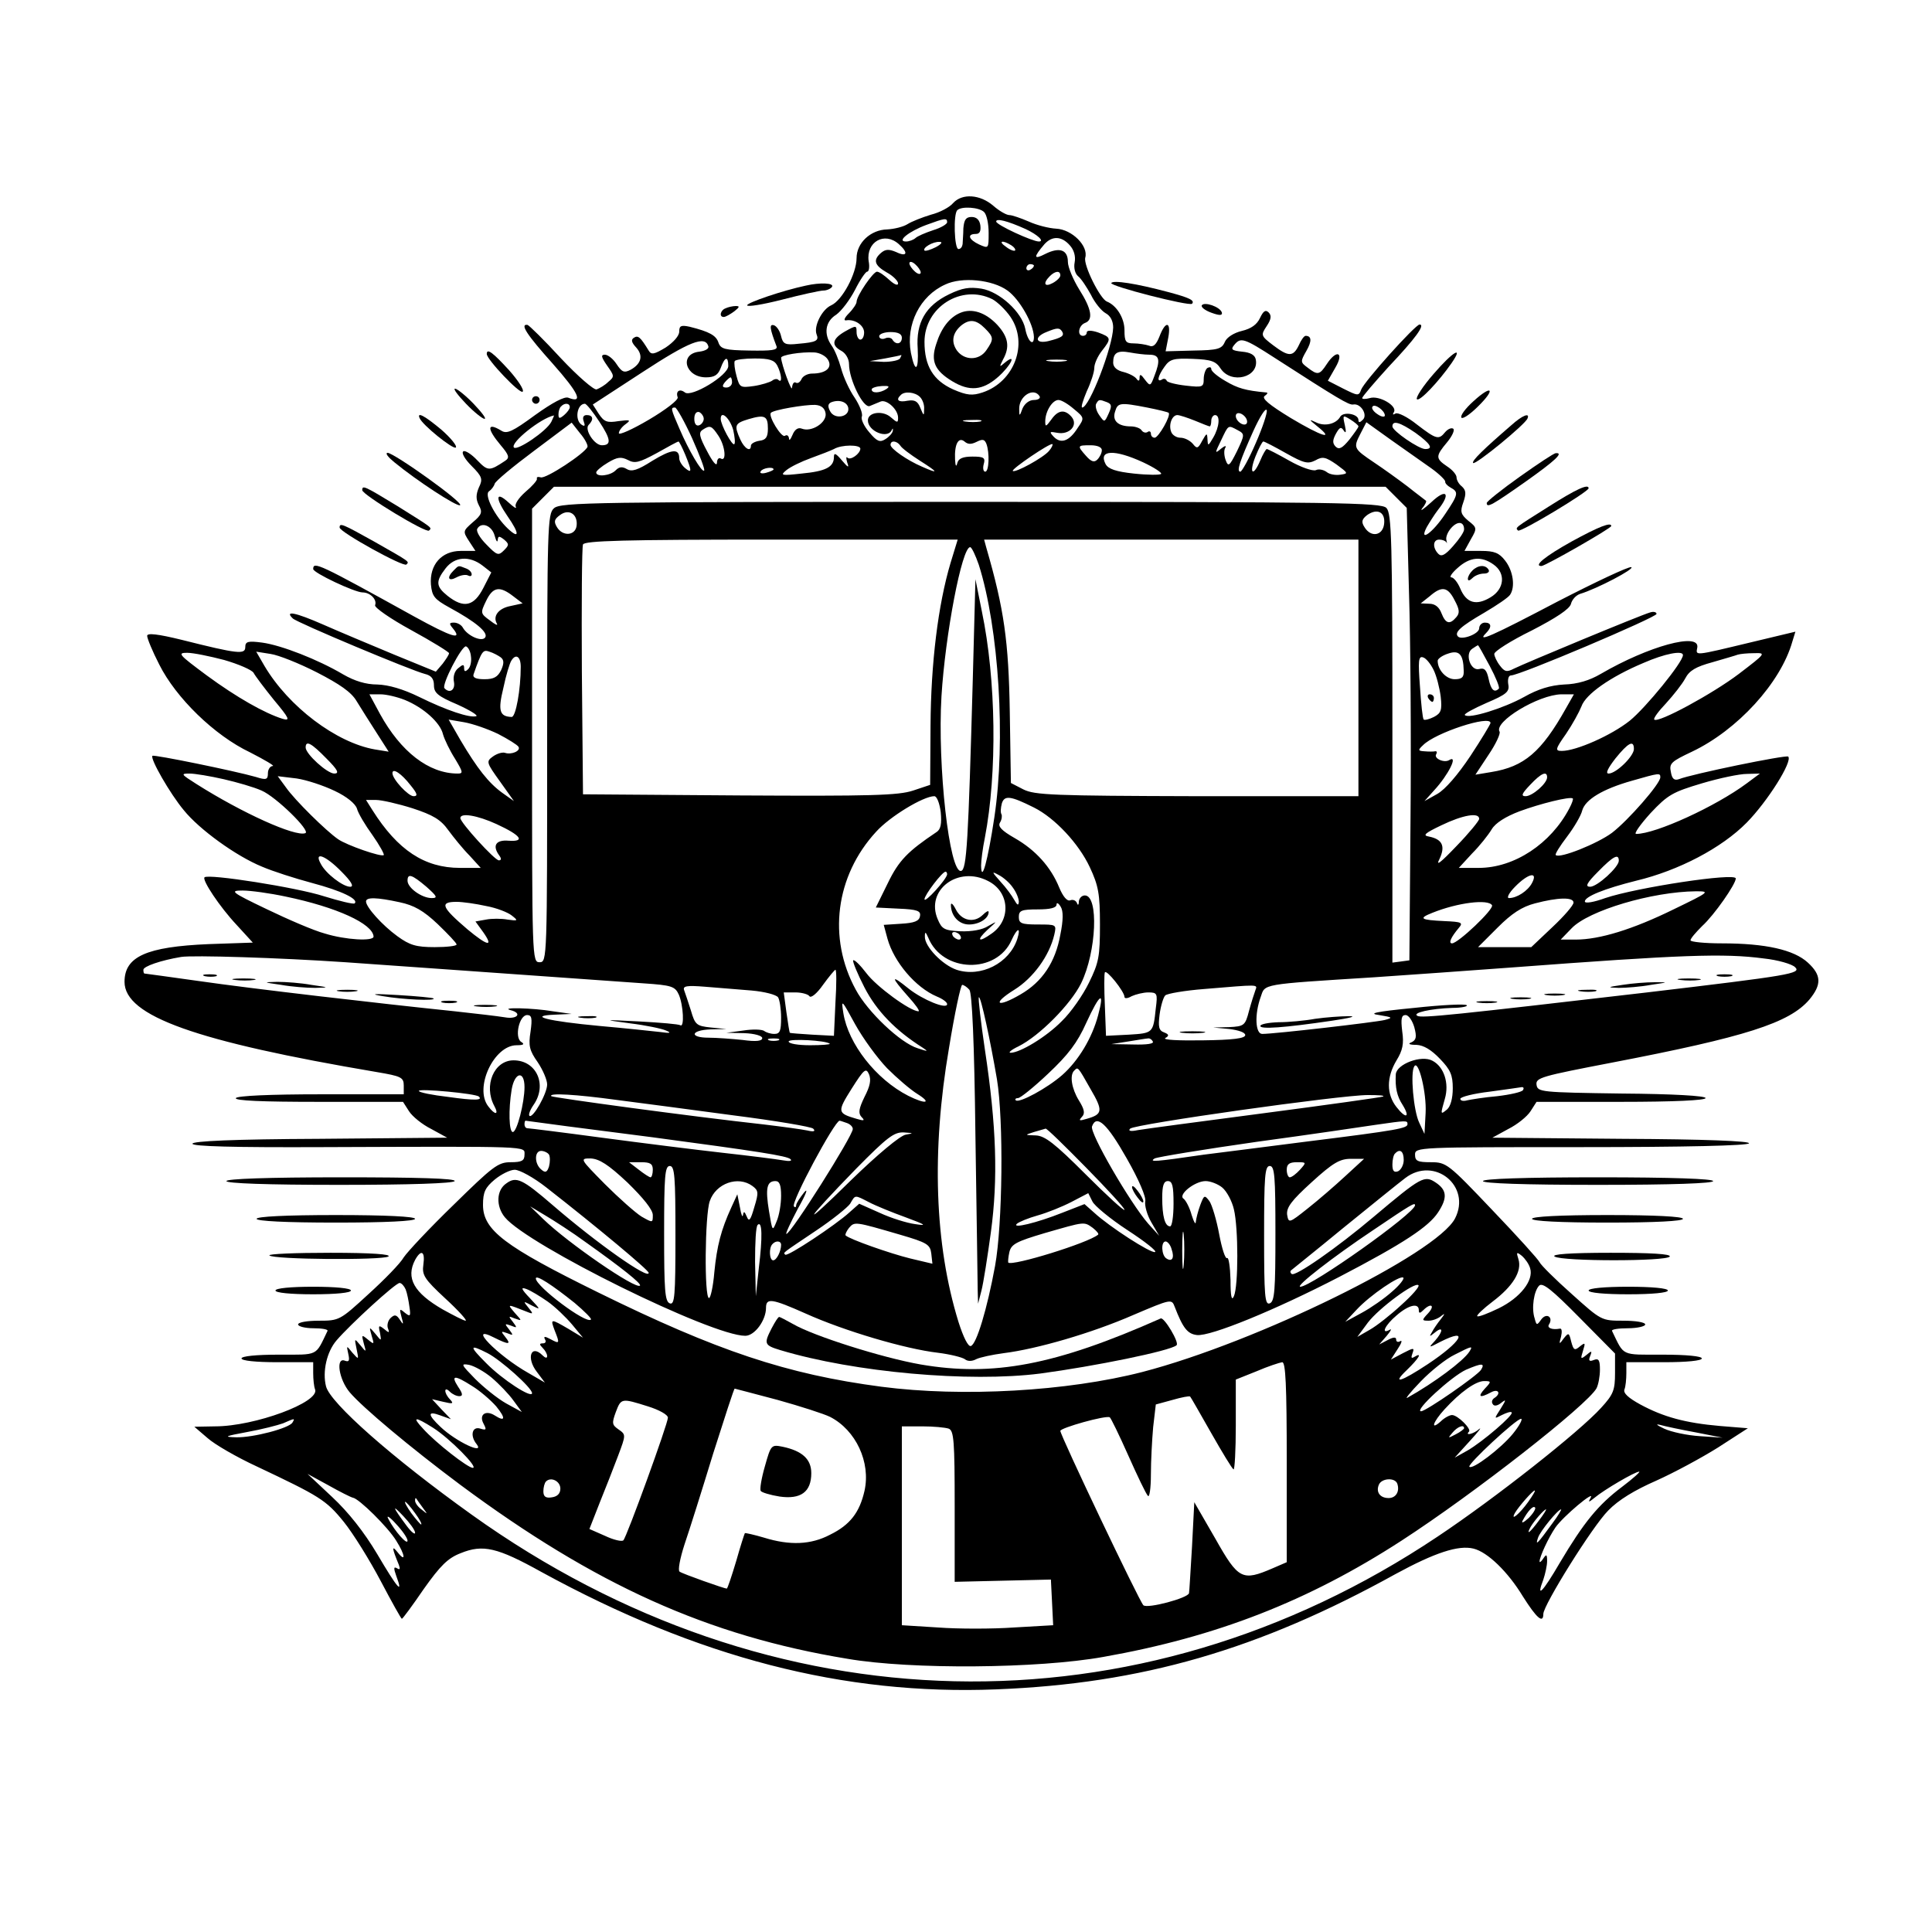 <?xml version="1.0" standalone="no"?>
<!DOCTYPE svg PUBLIC "-//W3C//DTD SVG 20010904//EN"
 "http://www.w3.org/TR/2001/REC-SVG-20010904/DTD/svg10.dtd">
<svg version="1.0" xmlns="http://www.w3.org/2000/svg"
 width="512pt" height="512pt" viewBox="0 0 512 512"
 preserveAspectRatio="xMidYMid meet">

<g transform="translate(0,512) scale(0.1,-0.1)"
fill="#000000" stroke="none">
<path d="M2526 4582 c-9 -11 -35 -25 -59 -31 -23 -7 -51 -18 -62 -25 -11 -7
-35 -13 -54 -14 -44 -1 -81 -36 -81 -76 0 -41 -38 -112 -67 -125 -25 -11 -47
-56 -39 -77 7 -17 -1 -21 -48 -25 -35 -4 -41 -1 -46 20 -3 14 -12 27 -19 29
-13 4 -11 -9 7 -56 3 -10 -13 -12 -72 -11 -65 1 -76 4 -82 21 -6 19 -24 29
-76 42 -23 5 -28 3 -28 -13 0 -11 -15 -28 -36 -42 -30 -18 -38 -20 -45 -8 -22
36 -28 41 -39 34 -8 -5 -7 -12 6 -26 19 -21 14 -43 -15 -59 -17 -9 -23 -6 -37
15 -9 14 -23 25 -31 25 -11 0 -10 -6 6 -29 19 -27 20 -29 3 -43 -9 -9 -23 -17
-31 -20 -7 -2 -49 34 -95 83 -44 48 -84 87 -88 88 -21 3 -2 -26 67 -103 69
-78 82 -106 41 -90 -10 4 -42 -13 -88 -46 -60 -44 -75 -51 -90 -41 -38 23 -38
5 -1 -39 22 -26 24 -33 12 -41 -42 -28 -46 -28 -74 1 -15 16 -32 27 -37 24 -6
-4 4 -21 22 -39 28 -28 30 -35 19 -57 -8 -19 -8 -31 0 -47 10 -18 8 -25 -16
-45 -26 -23 -27 -24 -10 -50 l17 -26 -39 0 c-51 0 -83 -37 -79 -89 3 -31 9
-39 49 -61 70 -38 103 -66 95 -79 -8 -13 -46 3 -59 25 -4 8 -15 14 -24 14 -13
0 -13 -3 -3 -15 27 -33 -2 -24 -102 31 -253 140 -268 147 -268 126 0 -10 110
-62 131 -62 20 0 39 -19 33 -34 -2 -6 41 -36 96 -66 55 -30 100 -58 100 -61 0
-4 -8 -16 -17 -28 l-18 -21 -110 45 c-60 25 -146 61 -189 80 -73 32 -103 38
-80 16 11 -11 314 -138 350 -147 17 -4 24 -13 24 -30 0 -20 10 -29 62 -51 33
-15 56 -29 50 -31 -17 -5 -78 15 -151 51 -43 21 -81 32 -111 33 -30 0 -60 9
-91 27 -66 39 -163 77 -214 84 -38 5 -45 3 -45 -12 0 -20 -20 -18 -167 19 -65
16 -93 19 -93 11 0 -7 14 -41 32 -76 44 -88 146 -188 241 -233 39 -20 66 -36
60 -36 -7 0 -13 -9 -13 -19 0 -17 -4 -19 -32 -10 -56 16 -271 60 -274 56 -7
-7 47 -101 83 -144 41 -51 139 -122 208 -150 28 -12 87 -31 132 -43 79 -21
124 -43 113 -54 -3 -3 -40 6 -82 19 -71 23 -306 60 -316 50 -7 -7 40 -78 85
-126 l43 -47 -117 -4 c-165 -7 -223 -33 -223 -100 0 -91 190 -158 668 -239 65
-11 72 -14 72 -36 l0 -23 -219 0 c-136 0 -222 -4 -226 -10 -4 -7 71 -10 218
-10 l225 0 16 -25 c9 -14 35 -35 59 -47 l42 -23 -338 -3 c-228 -1 -337 -6
-337 -13 0 -7 108 -10 343 -9 561 2 537 3 537 -20 0 -16 -7 -20 -37 -20 -33 0
-47 -11 -151 -113 -63 -61 -122 -124 -132 -139 -9 -16 -51 -59 -94 -98 -75
-69 -77 -70 -131 -70 -30 0 -55 -4 -55 -10 0 -5 18 -10 41 -10 22 0 39 -3 37
-7 -33 -68 -22 -63 -130 -63 -59 0 -98 -4 -98 -10 0 -6 38 -10 95 -10 l95 0 0
-29 c0 -16 2 -36 5 -43 13 -34 -160 -98 -265 -98 l-55 -1 35 -30 c19 -17 78
-51 130 -75 167 -79 184 -89 231 -147 25 -31 69 -102 98 -157 29 -55 54 -100
56 -100 2 0 28 35 58 79 44 62 64 82 98 95 59 24 97 15 214 -50 415 -227 800
-327 1205 -311 385 15 696 105 1059 306 103 56 166 77 206 67 37 -9 91 -61
131 -127 36 -57 54 -73 54 -46 0 23 130 232 172 274 27 28 70 54 127 79 47 21
121 61 164 88 l79 51 -74 6 c-92 8 -150 24 -211 57 -31 17 -46 30 -42 40 3 7
5 27 5 43 l0 29 100 0 c60 0 100 4 100 10 0 6 -41 10 -103 10 -113 0 -102 -5
-135 63 -2 4 17 7 42 7 25 0 46 5 46 10 0 6 -26 10 -58 10 -58 0 -58 0 -137
71 -44 39 -82 77 -85 84 -3 7 -59 69 -126 139 -116 122 -121 126 -162 126 -35
0 -42 3 -42 20 0 20 7 20 439 20 279 0 442 4 446 10 4 6 -115 11 -337 12
l-343 3 42 23 c24 12 50 33 59 47 l16 25 224 0 c140 0 224 4 224 10 0 6 -86
11 -222 12 -215 3 -223 4 -226 23 -3 19 13 23 200 59 354 68 470 105 523 167
33 40 32 65 -4 98 -37 34 -112 51 -228 51 -46 0 -83 4 -83 8 0 5 14 21 31 38
32 29 89 111 89 126 0 16 -263 -24 -346 -52 -30 -11 -54 -15 -54 -9 0 13 52
34 136 55 113 27 227 87 293 154 55 56 122 162 110 175 -6 5 -255 -46 -290
-60 -12 -4 -18 1 -21 19 -5 23 1 28 56 54 120 57 235 182 266 292 l8 26 -117
-28 c-154 -37 -147 -36 -143 -14 7 41 -129 4 -256 -70 -29 -17 -61 -27 -97
-28 -36 -2 -69 -12 -106 -33 -54 -30 -147 -59 -157 -48 -3 3 23 17 57 32 54
23 62 30 58 50 -2 13 1 23 7 23 21 -1 386 154 386 163 0 5 -8 7 -17 4 -25 -7
-333 -135 -361 -149 -19 -10 -25 -8 -37 8 -8 10 -15 25 -15 31 0 7 44 35 99
62 66 34 100 57 104 70 3 12 13 23 24 27 44 13 147 67 136 71 -7 2 -94 -39
-195 -91 -175 -92 -216 -110 -190 -84 16 16 15 28 -3 28 -8 0 -15 -7 -15 -15
0 -15 -46 -32 -56 -22 -11 11 7 27 69 63 34 20 65 41 69 48 14 21 8 63 -13 90
-16 21 -29 26 -64 26 l-44 0 17 31 c17 29 16 31 -7 49 -20 17 -22 24 -13 49 8
23 7 32 -4 42 -8 6 -14 17 -14 24 0 7 -11 20 -25 29 -31 21 -31 27 0 64 14 17
21 33 16 36 -5 3 -14 -1 -21 -9 -17 -21 -23 -20 -75 20 -25 20 -51 33 -57 29
-7 -4 -8 -3 -4 4 10 16 -39 45 -64 37 -11 -3 -20 -3 -20 0 0 4 32 41 70 83 71
75 98 112 82 112 -11 0 -147 -151 -155 -173 -6 -17 -9 -16 -47 3 l-41 21 20
35 c24 41 3 49 -23 9 -19 -29 -24 -30 -51 -9 -19 14 -19 16 -3 44 15 26 14 40
-2 40 -4 0 -12 -11 -18 -25 -15 -31 -27 -31 -68 0 -33 25 -33 27 -17 51 12 18
13 28 5 36 -8 8 -14 4 -23 -15 -8 -17 -23 -28 -48 -34 -21 -5 -40 -17 -45 -29
-8 -19 -19 -22 -83 -23 l-74 -2 7 36 c8 43 -7 46 -23 4 -9 -23 -17 -30 -28
-25 -9 3 -28 6 -41 6 -21 0 -24 5 -24 35 0 32 -21 66 -47 76 -18 8 -62 96 -57
116 9 31 -35 75 -77 77 -19 1 -51 9 -73 19 -21 9 -44 17 -51 17 -8 0 -27 11
-43 25 -35 30 -82 33 -106 7z m82 -24 c7 -7 12 -31 12 -55 0 -42 0 -42 -25
-31 -28 13 -33 28 -9 28 10 0 14 7 12 23 -2 14 -10 22 -23 22 -15 0 -20 -7
-22 -30 0 -16 -2 -36 -2 -42 -1 -7 -5 -13 -11 -13 -11 0 -14 93 -3 103 11 11
58 8 71 -5z m-98 -27 c0 -5 -17 -15 -37 -21 -21 -7 -42 -16 -47 -21 -6 -5 -17
-9 -25 -9 -26 0 8 27 54 44 49 18 55 19 55 7z m208 -18 c32 -15 51 -33 35 -33
-17 0 -113 44 -113 53 0 9 29 2 78 -20z m-336 -40 c26 -23 22 -35 -7 -21 -19
8 -28 8 -40 -2 -22 -19 -18 -33 15 -52 17 -9 30 -23 30 -29 0 -7 -10 -3 -23 9
-13 12 -27 22 -33 22 -10 0 -54 -64 -54 -80 0 -5 -9 -19 -21 -31 -11 -11 -14
-19 -7 -18 23 4 48 -13 48 -32 0 -10 -4 -19 -10 -19 -5 0 -10 9 -10 20 0 18
-1 18 -30 2 -35 -20 -38 -37 -10 -52 11 -6 20 -21 20 -35 0 -41 38 -118 55
-111 8 3 21 9 29 12 16 6 46 -21 46 -43 0 -14 -2 -14 -19 1 -21 19 -61 14 -61
-8 0 -29 52 -50 63 -26 3 6 4 5 3 -2 -1 -6 -10 -16 -20 -22 -14 -9 -22 -6 -42
18 -14 16 -23 35 -20 42 3 8 -6 30 -19 50 -14 20 -30 55 -36 78 -6 22 -17 49
-25 60 -22 31 -17 64 12 82 14 10 36 39 50 66 13 26 28 48 32 48 5 0 7 13 4
28 -7 51 42 79 80 45z m453 -3 c11 -12 16 -29 13 -45 -3 -15 1 -30 9 -37 8 -6
23 -29 34 -49 10 -21 28 -43 39 -49 13 -7 20 -21 20 -38 -1 -51 -63 -212 -82
-212 -4 0 2 19 12 43 11 23 20 51 20 62 0 11 9 31 20 45 26 33 25 36 -10 49
-18 6 -30 6 -30 0 0 -5 -4 -9 -10 -9 -16 0 -12 27 5 34 23 8 18 37 -15 89 -16
26 -30 59 -30 73 0 32 -22 40 -60 21 -31 -16 -32 -9 -2 26 20 22 45 22 67 -3z
m-355 -5 c-14 -7 -27 -11 -30 -9 -6 7 22 24 40 23 9 0 5 -6 -10 -14z m200 5
c8 -5 12 -11 10 -14 -3 -2 -14 2 -24 10 -22 15 -10 19 14 4z m-240 -72 c0 -6
-7 -5 -15 2 -8 7 -15 17 -15 22 0 6 7 5 15 -2 8 -7 15 -17 15 -22z m300 18 c0
-3 -4 -8 -10 -11 -5 -3 -10 -1 -10 4 0 6 5 11 10 11 6 0 10 -2 10 -4z m70 -26
c0 -5 -9 -14 -20 -20 -22 -12 -27 -1 -8 18 14 14 28 16 28 2z m-140 -40 c32
-23 69 -88 70 -123 0 -27 -17 -11 -23 22 -9 44 -68 98 -116 106 -32 5 -51 2
-86 -15 -62 -30 -88 -75 -83 -144 3 -59 -7 -66 -18 -11 -14 75 24 151 91 181
44 21 125 13 165 -16z m-40 -23 c13 -7 35 -28 48 -47 48 -71 10 -172 -74 -200
-27 -9 -41 -8 -78 8 -53 24 -76 62 -76 126 0 92 98 154 180 113z m185 -86 c6
-11 -1 -16 -37 -25 -34 -8 -38 11 -5 24 29 12 35 12 42 1z m-425 -16 c0 -17
-16 -20 -25 -5 -3 5 -12 7 -20 3 -8 -3 -15 0 -15 6 0 6 14 11 30 11 20 0 30
-5 30 -15z m-513 -22 c3 -7 -8 -13 -24 -15 -54 -6 -37 -68 18 -68 22 0 32 6
39 25 11 30 20 32 20 5 0 -25 -98 -84 -115 -70 -14 11 -25 3 -19 -13 2 -7 -32
-33 -76 -59 -44 -26 -80 -42 -80 -36 0 6 8 17 18 24 15 11 12 12 -19 8 -30 -5
-38 -2 -52 19 l-16 25 132 86 c124 81 165 97 174 69z m1502 -32 c166 -107 196
-125 207 -123 20 4 39 -27 26 -40 -8 -8 -12 -9 -12 -1 0 16 -39 23 -48 9 -11
-20 -42 -27 -65 -15 -19 9 -18 7 3 -10 49 -39 13 -28 -69 21 -59 36 -79 53
-69 59 7 5 9 9 3 9 -54 5 -75 11 -107 30 -21 12 -38 26 -38 32 0 5 -4 6 -10 3
-5 -3 -10 -17 -10 -29 0 -22 -3 -23 -47 -18 -27 3 -50 9 -51 13 -2 5 -8 7 -13
3 -14 -8 -11 9 7 34 14 20 23 23 75 21 49 -2 61 -6 74 -26 28 -42 102 -23 93
24 -2 12 -14 19 -36 21 -28 3 -31 6 -21 18 17 21 26 18 108 -35z m-1185 -4
c13 -21 -5 -37 -42 -37 -12 0 -25 -7 -28 -15 -4 -8 -10 -12 -15 -9 -5 3 -9 -3
-10 -13 0 -16 -28 61 -29 79 0 7 52 16 89 14 13 -1 29 -9 35 -19z m852 13 c27
0 30 -14 13 -57 -10 -27 -11 -27 -25 -9 -10 14 -14 16 -14 5 0 -9 -3 -10 -8
-3 -4 6 -19 14 -34 18 -18 4 -28 13 -28 25 0 26 11 33 44 27 16 -3 39 -6 52
-6z m-661 -10 c-3 -5 -23 -9 -43 -9 l-37 2 40 7 c22 4 41 8 43 9 2 0 0 -3 -3
-9z m-325 -19 c11 -22 14 -48 3 -38 -3 4 -11 3 -17 -2 -6 -4 -28 -11 -48 -14
-36 -5 -38 -4 -46 26 -5 18 -7 35 -5 40 2 4 26 7 53 7 39 0 52 -4 60 -19z
m763 12 c-13 -2 -33 -2 -45 0 -13 2 -3 4 22 4 25 0 35 -2 23 -4z m-883 -56 c0
-8 -7 -14 -15 -14 -11 0 -12 4 -4 14 6 7 13 13 15 13 2 0 4 -6 4 -13z m409
-18 c-17 -11 -39 -12 -39 -1 0 4 12 8 27 9 19 1 22 -1 12 -8z m89 -21 c7 -7
12 -21 11 -32 0 -19 -1 -19 -10 3 -7 18 -15 22 -34 19 -24 -5 -32 2 -18 15 10
11 38 8 51 -5z m317 2 c3 -5 -3 -10 -15 -10 -12 0 -24 -9 -30 -22 -8 -22 -9
-22 -9 -2 -1 34 38 59 54 34z m-507 -31 c4 -24 -36 -32 -48 -9 -7 13 -6 20 3
24 21 8 42 1 45 -15z m598 -3 c28 -23 28 -24 10 -50 -22 -35 -44 -43 -63 -24
-13 14 -12 15 9 11 32 -6 56 20 38 42 -18 21 -36 19 -54 -7 -14 -19 -16 -20
-16 -5 0 27 19 57 35 57 8 0 26 -11 41 -24z m88 18 c12 -5 13 -10 4 -30 -11
-24 -11 -24 -25 -4 -8 11 -11 25 -8 30 7 12 8 12 29 4z m-1424 -13 c0 -5 -7
-14 -15 -21 -12 -10 -15 -10 -15 2 0 8 3 18 7 21 9 10 23 9 23 -2z m78 -38
c31 -47 33 -63 7 -63 -20 0 -47 42 -35 54 14 14 12 26 -5 26 -9 0 -12 -6 -8
-17 4 -11 3 -14 -5 -9 -20 12 -13 56 8 56 4 0 21 -21 38 -47z m600 21 c3 -24
-37 -50 -63 -40 -10 4 -19 -2 -25 -17 -5 -12 -9 -16 -9 -9 -1 7 -5 11 -11 7
-9 -6 -45 53 -37 61 7 8 91 22 117 21 17 -1 26 -9 28 -23z m852 16 c30 -6 55
-12 57 -14 7 -7 -27 -66 -37 -66 -6 0 -10 5 -10 11 0 5 -4 8 -9 4 -5 -3 -12
-1 -16 5 -3 5 -16 10 -28 10 -34 0 -50 15 -42 39 7 24 13 25 85 11z m630 -21
c0 -5 -9 -4 -19 3 -11 7 -17 16 -14 20 5 10 33 -10 33 -23z m-1836 -60 c20
-45 35 -84 32 -86 -6 -6 -41 54 -65 110 -24 55 -24 57 -12 57 4 0 25 -37 45
-81z m1494 -13 c-18 -42 -37 -76 -41 -76 -11 0 -1 29 35 109 17 37 32 61 35
54 2 -7 -11 -46 -29 -87z m-1463 64 c0 -7 -6 -15 -12 -17 -8 -3 -13 4 -13 17
0 13 5 20 13 18 6 -3 12 -11 12 -18z m1439 -12 c-3 -5 -12 -4 -20 3 -7 6 -11
15 -8 21 3 5 12 4 20 -3 7 -6 11 -15 8 -21z m-1843 4 c-13 -25 -90 -77 -99
-68 -11 12 71 78 106 85 1 1 -2 -7 -7 -17z m482 -21 c4 -18 6 -35 3 -38 -5 -6
-36 51 -36 67 0 24 24 2 33 -29z m92 3 c0 -22 -5 -30 -22 -32 -13 -2 -23 -8
-23 -13 0 -18 -17 -8 -28 16 -17 38 -15 43 21 54 44 13 52 9 52 -25z m1132 21
c19 -8 37 -15 39 -15 2 0 4 7 4 15 0 8 5 15 10 15 14 0 12 -31 -5 -60 -13 -22
-14 -23 -15 -5 -1 19 -2 18 -14 -3 -11 -21 -14 -22 -25 -8 -8 9 -22 16 -33 16
-10 0 -21 7 -24 15 -8 19 2 45 16 45 6 0 27 -7 47 -15z m433 -15 c0 -3 -11
-18 -24 -35 -19 -23 -27 -27 -36 -19 -9 9 -9 17 0 34 10 18 14 20 21 9 6 -9 7
-4 3 14 -6 27 -6 28 15 15 11 -7 21 -15 21 -18z m-1002 13 c-10 -2 -28 -2 -40
0 -13 2 -5 4 17 4 22 1 32 -1 23 -4z m-1041 -67 c-6 -17 -111 -86 -124 -81 -7
2 -12 1 -10 -4 1 -4 -13 -20 -31 -35 -18 -16 -29 -33 -25 -39 3 -7 -6 -1 -20
12 -34 31 -35 11 -2 -37 32 -46 32 -62 1 -33 -34 32 -64 90 -50 99 6 4 13 13
15 20 2 7 49 46 104 87 l100 75 22 -28 c13 -15 21 -31 20 -36z m2236 -57 c21
-15 37 -31 37 -35 -1 -4 5 -11 14 -16 22 -12 21 -18 -14 -70 -33 -50 -71 -77
-49 -35 7 12 20 33 30 46 35 44 22 58 -18 20 -20 -18 -31 -26 -24 -16 8 9 12
19 10 20 -2 2 -24 18 -49 38 -25 19 -64 47 -88 63 -55 37 -56 39 -37 76 l16
31 67 -48 c37 -26 84 -59 105 -74z m-42 94 c40 -29 49 -43 26 -43 -17 0 -87
48 -87 60 0 17 20 11 61 -17z m-1847 -8 c18 -27 22 -70 6 -60 -5 3 -10 -2 -10
-12 -1 -10 -12 4 -26 31 -21 39 -23 50 -12 57 20 13 24 11 42 -16z m1376 15
c19 -10 19 -12 -2 -56 -20 -40 -23 -42 -30 -23 -4 11 -5 26 -1 32 4 7 -1 6
-11 -2 -17 -14 -17 -13 0 22 20 42 18 41 44 27z m-692 -31 c16 8 21 7 26 -5 9
-24 7 -74 -3 -74 -5 0 -7 9 -4 20 5 17 0 20 -30 20 -25 0 -37 -5 -40 -17 -3
-12 -5 -8 -6 9 -2 41 9 61 25 48 9 -8 18 -8 32 -1z m-772 -34 c18 -44 18 -51
-1 -35 -8 7 -15 18 -15 26 0 26 -20 24 -71 -7 -39 -25 -55 -30 -68 -22 -12 7
-20 6 -29 -3 -14 -15 -52 -19 -52 -6 0 4 14 16 31 26 25 15 35 16 53 7 18 -10
30 -7 76 18 30 17 56 31 58 31 2 0 10 -16 18 -35z m570 24 c3 -6 27 -24 52
-40 49 -31 51 -36 6 -16 -40 17 -84 48 -84 58 0 13 17 11 26 -2z m394 -14
c-15 -18 -90 -59 -96 -53 -4 5 99 75 105 71 2 -1 -2 -10 -9 -18z m628 -6 c48
-27 58 -29 78 -19 19 11 27 9 56 -11 31 -23 32 -24 10 -27 -13 -2 -29 1 -36 7
-8 6 -21 9 -29 5 -9 -3 -40 8 -70 25 -30 17 -57 31 -60 31 -2 0 -10 -13 -17
-30 -19 -45 -31 -36 -13 10 9 22 18 40 21 40 3 0 30 -14 60 -31z m-1128 12 c0
-13 -26 -32 -34 -24 -4 4 -4 -1 -1 -12 6 -16 3 -15 -14 5 -16 19 -21 21 -21 9
0 -27 -22 -38 -86 -44 -54 -6 -57 -5 -40 9 11 9 40 23 65 32 25 9 53 20 61 24
20 12 70 12 70 1z m640 -4 c0 -7 -5 -18 -12 -25 -8 -8 -16 -6 -30 10 -24 27
-23 28 12 28 18 0 30 -5 30 -13z m109 -32 c30 -14 51 -28 48 -31 -3 -3 -35 -3
-72 1 -47 5 -68 12 -75 25 -20 38 23 40 99 5z m-979 -19 c0 -2 -9 -6 -20 -9
-11 -3 -18 -1 -14 4 5 9 34 13 34 5z m1650 -74 l28 -28 6 -225 c4 -123 6 -393
4 -599 l-3 -375 -22 -3 -23 -3 0 595 c0 527 -2 596 -16 610 -14 14 -127 16
-1101 16 -997 0 -1088 -1 -1105 -17 -17 -15 -18 -47 -18 -610 0 -586 0 -593
-20 -593 -20 0 -20 7 -20 601 l0 601 29 29 29 29 1102 0 1102 0 28 -28z
m-2172 -76 c-4 -26 -37 -28 -52 -3 -9 15 -7 21 8 32 24 18 48 2 44 -29z m2140
5 c-4 -31 -35 -36 -52 -8 -9 14 -7 21 7 32 27 19 49 8 45 -24z m212 -14 c0 -7
-13 -26 -29 -44 -21 -24 -31 -29 -39 -21 -16 16 -15 38 2 38 8 0 16 -3 19 -7
2 -5 2 -2 0 6 -2 8 4 22 13 32 17 19 34 17 34 -4z m-2569 -17 c4 -14 7 -19 8
-11 1 11 4 11 17 1 14 -12 13 -15 -1 -29 -14 -14 -18 -13 -46 16 -18 18 -28
36 -24 42 11 19 39 8 46 -19z m1208 -72 c-33 -111 -52 -265 -53 -431 l-1 -157
-45 -15 c-39 -13 -112 -15 -460 -13 l-415 3 -3 325 c-1 179 0 330 3 337 3 10
111 13 499 13 l494 0 -19 -62z m1081 -278 l0 -340 -427 0 c-383 1 -431 3 -461
18 l-33 17 -3 190 c-3 185 -15 271 -62 433 l-6 22 496 0 496 0 0 -340z m-1006
273 c53 -167 72 -465 41 -670 -17 -113 -34 -176 -35 -127 0 12 4 45 10 74 33
172 30 418 -8 600 l-17 85 -7 -265 c-12 -431 -16 -505 -31 -508 -31 -7 -63
279 -52 463 10 163 54 395 76 395 4 0 14 -21 23 -47z m-1315 -2 l23 -18 -21
-41 c-25 -49 -52 -55 -95 -21 -31 25 -32 38 -5 73 24 31 63 34 98 7z m2679 3
c33 -23 29 -65 -8 -87 -38 -23 -64 -15 -80 23 -7 17 -18 30 -24 30 -6 0 2 12
17 25 32 29 63 32 95 9z m-2598 -84 l25 -19 -32 -7 c-32 -6 -48 -27 -36 -47 3
-6 -5 -2 -19 9 -25 18 -25 20 -10 51 18 38 36 41 72 13z m2495 -11 c13 -24 14
-34 4 -45 -17 -20 -28 -17 -39 11 -6 16 -17 25 -32 25 l-23 1 24 19 c32 28 48
25 66 -11z m-2607 -148 c2 -13 -1 -28 -7 -34 -8 -8 -11 -7 -11 2 0 11 -3 11
-16 0 -9 -7 -14 -22 -11 -36 4 -21 -11 -32 -25 -17 -9 8 46 114 57 111 6 -2
12 -14 13 -26z m2700 -26 c16 -30 27 -57 24 -60 -12 -12 -21 -3 -27 26 -5 23
-11 30 -25 26 -23 -6 -39 41 -18 54 7 5 14 9 15 9 1 0 15 -25 31 -55z m-2621
23 c9 -7 9 -16 1 -34 -9 -18 -19 -24 -44 -24 -22 0 -32 4 -29 13 22 63 25 66
42 60 10 -3 23 -10 30 -15z m2552 -35 c1 -18 -5 -23 -24 -23 -22 0 -45 24 -45
49 0 5 12 14 28 19 29 10 40 -2 41 -45z m-3285 28 c38 -11 73 -26 78 -34 4 -8
29 -41 54 -72 41 -49 44 -56 23 -50 -48 15 -122 57 -201 115 -74 55 -79 60
-52 60 16 0 60 -9 98 -19z m246 -33 c60 -31 91 -52 105 -76 11 -18 35 -56 53
-84 l32 -50 -37 6 c-102 18 -228 113 -292 221 l-22 38 38 -6 c21 -3 76 -25
123 -49z m3620 46 c0 -19 -99 -140 -141 -174 -49 -39 -142 -80 -180 -80 -18 0
-18 4 11 45 17 25 35 58 41 73 11 32 76 78 164 115 57 25 105 34 105 21z m148
-50 c-70 -53 -214 -131 -224 -121 -3 3 11 22 31 43 20 22 43 51 51 66 11 21
28 31 72 43 31 9 62 18 67 20 6 2 25 4 43 4 33 1 32 0 -40 -55z m-3228 19 c0
-60 -13 -133 -24 -133 -32 1 -37 16 -22 77 7 34 17 66 21 72 12 20 25 11 25
-16z m2419 -8 c8 -16 16 -48 19 -71 4 -36 1 -44 -18 -54 -12 -6 -24 -9 -27 -7
-3 3 -7 42 -10 88 -5 67 -4 81 8 77 8 -2 20 -17 28 -33z m-2726 -80 c49 -20
94 -60 101 -91 4 -14 18 -43 32 -65 21 -35 22 -39 7 -39 -77 0 -151 58 -206
158 l-28 52 29 0 c16 0 45 -7 65 -15z m3077 -22 c-65 -116 -111 -155 -198
-169 l-42 -7 35 53 c19 28 32 56 29 61 -16 26 103 98 164 99 l33 0 -21 -37z
m-2830 -68 c27 -14 51 -29 54 -34 7 -11 -19 -22 -36 -16 -7 2 -21 -2 -32 -10
-18 -13 -17 -16 19 -66 l37 -52 -31 22 c-36 26 -66 64 -111 140 l-31 54 41 -7
c23 -4 63 -18 90 -31z m2630 29 c0 -3 -24 -43 -53 -87 -34 -51 -67 -89 -88
-101 l-34 -19 26 29 c37 40 64 94 40 80 -13 -9 -42 4 -35 15 3 5 2 9 -3 8 -4
-1 -17 -1 -28 0 -17 1 -18 3 -4 16 32 33 179 81 179 59z m-3085 -94 c30 -30
35 -40 21 -40 -19 0 -76 52 -76 69 0 20 15 12 55 -29z m3465 25 c0 -19 -47
-65 -67 -65 -9 0 -2 14 18 40 34 42 49 50 49 25z m-3242 -96 c18 -22 20 -29 8
-29 -14 0 -56 45 -56 61 0 15 24 -1 48 -32z m-495 16 c35 -8 80 -21 100 -30
38 -16 132 -108 116 -113 -27 -10 -168 54 -288 130 -41 26 -43 28 -19 28 15 0
56 -7 91 -15z m3507 5 c0 -16 -39 -50 -57 -50 -13 0 -10 7 12 30 29 31 45 38
45 20z m300 0 c0 -17 -85 -114 -128 -147 -39 -29 -139 -69 -149 -59 -3 2 11
24 30 49 19 25 37 56 40 69 8 29 54 57 132 79 73 21 75 21 75 9z m229 -16
c-82 -61 -241 -134 -293 -134 -7 0 11 25 38 55 46 49 59 56 136 79 47 14 100
25 119 25 l35 1 -35 -26z m-3742 -20 c32 -15 55 -34 59 -47 3 -12 22 -44 41
-70 19 -27 32 -51 30 -53 -6 -6 -98 26 -121 42 -32 22 -115 104 -138 137 l-22
30 50 -6 c27 -4 72 -19 101 -33z m1606 -56 c3 -31 0 -46 -11 -53 -76 -51 -100
-75 -129 -135 l-32 -65 60 -3 c50 -2 60 -6 57 -20 -2 -13 -15 -18 -50 -20
l-46 -3 10 -37 c17 -61 74 -129 131 -153 15 -6 27 -15 27 -20 0 -15 -64 11
-102 41 -48 39 -48 32 -2 -20 20 -22 33 -40 28 -40 -22 0 -112 66 -138 101
-16 21 -32 37 -35 34 -2 -3 11 -35 30 -72 32 -62 82 -114 155 -160 15 -10 13
-10 -14 -1 -46 14 -133 97 -164 155 -75 137 -54 302 54 419 36 40 125 94 154
94 7 0 14 -19 17 -42z m247 12 c56 -28 119 -96 148 -158 23 -49 27 -71 27
-152 0 -85 -3 -101 -29 -154 -16 -33 -48 -79 -72 -102 -41 -42 -111 -84 -136
-84 -7 0 2 8 21 17 56 28 138 111 166 167 41 84 47 233 10 233 -8 0 -15 -7
-16 -16 0 -10 -3 -11 -5 -4 -3 7 -11 10 -18 7 -8 -3 -19 10 -29 34 -22 54 -62
99 -118 131 -35 20 -45 31 -39 41 5 8 6 18 4 22 -3 5 -2 17 1 29 7 22 23 20
85 -11z m1419 -2 c-49 -94 -146 -158 -240 -158 l-53 0 35 38 c20 20 43 49 52
64 10 17 37 34 74 48 54 20 134 40 141 34 2 -1 -2 -13 -9 -26z m-3066 0 c55
-18 75 -30 95 -58 14 -19 39 -50 56 -67 l30 -33 -55 0 c-94 0 -165 47 -232
153 l-17 27 27 0 c14 0 58 -10 96 -22z m223 -42 c65 -30 77 -47 32 -44 -34 3
-44 -13 -25 -39 6 -8 6 -13 -1 -13 -11 0 -102 100 -102 112 0 15 46 7 96 -16z
m2604 14 c0 -5 -27 -38 -60 -72 -43 -45 -56 -55 -45 -34 16 34 7 52 -28 59
-18 3 -11 9 33 30 56 27 100 35 100 17z m-3015 -140 c26 -26 34 -40 23 -40
-19 0 -65 35 -78 61 -19 34 13 22 55 -21z m3385 29 c0 -17 -57 -69 -76 -69
-14 0 -9 10 21 40 40 41 55 49 55 29z m-1780 -36 c-1 -13 -60 -78 -60 -66 0
11 47 73 56 73 2 0 4 -3 4 -7z m174 -35 c9 -12 16 -29 16 -38 -1 -11 -4 -9
-12 5 -6 11 -22 33 -37 49 -23 26 -24 28 -4 17 12 -6 29 -21 37 -33z m-1554 2
c28 -25 31 -30 14 -30 -26 0 -64 27 -64 46 0 20 11 17 50 -16z m1489 15 c57
-29 61 -103 9 -139 -35 -25 -42 -19 -11 10 27 24 27 24 2 10 -15 -10 -44 -15
-73 -14 -44 2 -50 6 -61 32 -33 77 54 143 134 101z m1441 -5 c-11 -21 -40 -40
-61 -40 -7 0 0 14 16 30 34 35 62 42 45 10z m-3303 -36 c135 -28 231 -72 233
-106 0 -13 -74 -9 -129 8 -30 8 -99 38 -155 65 -94 45 -98 49 -63 49 21 0 72
-7 114 -16z m3678 -34 c-108 -53 -196 -80 -259 -80 l-40 0 29 30 c45 47 213
97 330 98 38 0 35 -2 -60 -48z m-3376 19 c38 -8 63 -22 101 -58 27 -26 50 -50
50 -54 0 -4 -26 -7 -58 -7 -49 0 -66 5 -99 29 -40 29 -83 77 -83 92 0 12 29
11 89 -2z m3111 -1 c0 -7 -25 -36 -56 -65 l-56 -53 -70 0 -71 0 52 52 c37 37
64 55 99 64 61 16 102 17 102 2z m-2882 -9 c28 -5 58 -17 68 -25 18 -14 17
-15 -11 -11 -16 3 -42 3 -57 0 l-28 -5 21 -29 c28 -40 11 -36 -42 8 -69 59
-75 73 -29 73 16 0 51 -5 78 -11z m1522 -76 c-13 -73 -48 -125 -105 -158 -63
-37 -78 -26 -17 12 50 31 93 90 106 146 6 27 6 27 -44 27 -43 0 -50 3 -50 20
0 17 7 20 50 20 33 0 50 4 50 13 0 6 5 4 11 -6 7 -11 7 -35 -1 -74z m1144 78
c6 -10 -90 -101 -106 -101 -10 0 -3 16 18 41 12 14 8 16 -38 18 -64 3 -70 7
-32 22 67 27 148 37 158 20z m-1258 -89 c-21 -65 -97 -103 -161 -82 -38 13
-85 62 -84 88 0 14 2 13 9 -3 38 -93 181 -97 221 -6 15 33 25 35 15 3z m-151
8 c3 -5 2 -10 -4 -10 -5 0 -13 5 -16 10 -3 6 -2 10 4 10 5 0 13 -4 16 -10z
m-1630 -70 c111 -8 258 -18 791 -56 74 -5 83 -8 93 -30 12 -28 15 -88 4 -81
-5 3 -53 7 -108 10 -99 5 -99 5 -25 -5 41 -5 84 -14 95 -19 15 -6 12 -8 -15
-4 -19 2 -91 10 -160 16 -140 13 -193 27 -120 30 l45 2 -50 7 c-53 9 -142 11
-112 3 32 -8 18 -25 -15 -19 -18 3 -78 10 -133 16 -203 21 -539 60 -677 80
-78 11 -144 20 -145 20 -2 0 -3 4 -3 10 0 9 46 25 100 34 31 5 259 -2 435 -14z
m3759 10 c38 -4 75 -15 83 -23 18 -17 -13 -22 -392 -67 -507 -59 -599 -69
-609 -62 -14 8 35 19 93 21 24 0 42 4 38 7 -3 4 -66 1 -139 -7 -103 -10 -124
-15 -93 -19 36 -6 37 -7 15 -13 -24 -6 -292 -37 -325 -37 -18 0 -21 51 -4 98
12 35 -2 33 299 52 91 6 255 18 365 26 452 34 564 38 669 24z m-2460 -117 l-4
-88 -57 3 c-32 2 -59 4 -60 5 -1 2 -5 26 -9 55 l-7 52 31 0 c17 0 34 -5 37
-10 4 -6 20 7 36 30 16 22 31 40 33 40 3 0 3 -39 0 -87z m766 15 c0 -5 9 -4
19 2 11 5 31 10 44 10 24 0 25 -3 20 -42 -7 -66 -7 -66 -72 -70 l-60 -3 -3 80
c-2 44 -2 84 0 88 4 9 52 -51 52 -65z m-988 17 c34 -3 65 -11 70 -18 4 -6 8
-31 8 -54 0 -35 -3 -43 -18 -43 -10 0 -22 4 -27 8 -6 4 -30 5 -55 1 l-45 -6
48 -1 c27 -1 47 -7 47 -13 0 -8 -16 -10 -52 -5 -29 3 -70 6 -90 6 -52 0 -48
20 5 22 l42 1 -41 4 c-38 4 -42 7 -53 45 -7 22 -15 46 -18 54 -4 11 7 13 56 9
34 -3 89 -7 123 -10z m577 2 c7 -9 13 -135 16 -388 3 -206 6 -390 6 -409 l1
-35 9 35 c5 19 16 89 25 155 19 141 15 279 -16 484 -11 74 -18 136 -16 138 5
5 31 -117 48 -217 18 -109 15 -385 -5 -495 -21 -114 -49 -207 -64 -212 -7 -3
-20 23 -33 64 -63 204 -72 452 -25 726 15 92 31 167 35 167 4 0 13 -6 19 -13z
m758 -1 c-3 -8 -11 -33 -17 -55 -10 -39 -13 -41 -53 -43 l-42 -1 43 -4 c24 -3
42 -9 42 -16 0 -9 -33 -13 -112 -14 -63 -1 -107 1 -100 6 11 6 10 10 -3 15
-14 5 -16 15 -12 47 3 23 10 46 15 51 5 5 52 13 103 17 146 12 142 13 136 -3z
m-417 -67 c-16 -60 -52 -120 -95 -158 -40 -35 -114 -75 -123 -67 -3 3 0 6 6 6
6 0 42 29 80 65 52 49 77 81 101 135 36 78 49 86 31 19z m-559 -140 c26 -26
62 -57 80 -68 40 -25 22 -28 -24 -5 -86 44 -159 138 -172 219 -6 38 -5 37 31
-29 21 -38 59 -90 85 -117z m-945 97 c-6 -37 -3 -50 19 -81 14 -21 25 -47 25
-59 0 -24 -38 -91 -47 -83 -3 3 2 16 11 29 37 53 8 118 -53 118 -52 0 -80 -67
-51 -121 13 -24 2 -25 -16 -1 -38 49 15 162 75 162 19 0 22 3 12 9 -18 12 -5
71 16 71 12 0 14 -8 9 -44z m2342 12 c7 -26 5 -34 -7 -40 -11 -4 -7 -7 13 -7
19 -1 39 -13 62 -37 28 -29 34 -43 34 -78 0 -27 -6 -48 -15 -56 -18 -15 -18
-14 -6 28 12 41 -2 85 -33 101 -29 16 -95 -9 -97 -36 -2 -35 3 -58 18 -81 21
-34 9 -38 -16 -6 -27 34 -27 79 0 124 16 26 20 44 15 77 -4 34 -2 43 9 43 8 0
18 -15 23 -32z m-1685 -35 c-7 -2 -19 -2 -25 0 -7 3 -2 5 12 5 14 0 19 -2 13
-5z m136 -9 c2 -2 -21 -4 -52 -4 -31 0 -57 4 -57 10 0 8 99 3 109 -6z m856 6
c4 -6 -15 -9 -52 -8 l-58 1 45 7 c25 4 48 8 52 8 4 1 10 -2 13 -8z m723 -190
l-3 -55 -14 30 c-15 31 -24 133 -13 149 11 19 33 -70 30 -124z m-1487 43 c-15
-31 -17 -43 -8 -53 10 -10 7 -11 -13 -5 -51 15 -52 18 -13 80 33 52 38 56 46
38 6 -15 3 -31 -12 -60z m599 21 c34 -58 32 -67 -10 -79 -20 -6 -22 -5 -13 5
9 9 7 20 -8 44 -19 31 -25 67 -12 79 10 10 9 11 43 -49z m-1500 5 c0 -41 -20
-119 -31 -119 -10 0 -12 58 -3 113 8 46 34 51 34 6z m-121 -25 c11 -10 -10
-11 -81 -1 -43 5 -78 12 -78 16 0 7 151 -7 159 -15z m2767 17 c-3 -5 -34 -12
-68 -16 -35 -3 -71 -9 -80 -11 -10 -3 -18 -1 -18 4 0 5 35 14 78 19 42 6 81
11 85 12 5 0 6 -3 3 -8z m-2401 -26 c61 -8 200 -26 310 -41 110 -14 205 -30
210 -35 7 -7 2 -9 -15 -5 -14 3 -65 10 -115 16 -191 21 -559 71 -564 75 -8 9
64 5 174 -10z m2030 9 c-5 -2 -147 -22 -315 -44 -168 -22 -318 -42 -335 -45
-19 -4 -26 -2 -20 4 12 12 557 89 630 89 28 0 46 -1 40 -4z m-2160 -79 c61 -8
162 -21 225 -29 276 -37 356 -49 365 -58 5 -5 -3 -6 -20 -3 -17 3 -88 12 -160
20 -71 8 -215 26 -320 40 -104 14 -193 25 -197 25 -5 0 -8 5 -8 10 0 6 1 10 3
10 1 0 52 -7 112 -15z m739 9 c9 -3 16 -10 16 -16 0 -18 -164 -278 -176 -278
-3 0 11 30 31 68 21 37 28 56 16 42 -11 -14 -21 -29 -21 -34 0 -5 -3 -7 -6 -3
-9 9 108 227 121 227 2 0 10 -3 19 -6z m742 -94 c32 -56 52 -103 49 -114 -2
-11 5 -36 16 -55 l21 -36 -29 32 c-48 55 -156 241 -149 258 12 33 40 7 92 -85z
m744 91 c0 -11 -24 -16 -265 -46 -110 -14 -234 -30 -275 -35 -130 -19 -146
-20 -130 -10 8 4 130 24 270 44 140 19 282 40 315 45 83 12 85 12 85 2z m-852
-115 c56 -57 102 -107 102 -112 0 -5 -46 37 -103 94 -82 82 -108 102 -132 103
-30 1 -30 1 -5 9 14 4 28 8 31 9 3 1 51 -46 107 -103z m-478 87 c-15 -3 -74
-52 -145 -121 -136 -134 -128 -115 14 31 82 83 100 97 126 96 27 -2 27 -2 5
-6z m-945 -53 c3 -6 3 -19 0 -31 -5 -16 -10 -18 -21 -8 -18 15 -18 49 0 49 8
0 18 -5 21 -10z m2265 -14 c0 -13 -7 -26 -15 -30 -11 -4 -15 1 -15 18 0 12 3
26 7 29 13 14 23 6 23 -17z m-2057 -60 c42 -41 67 -72 67 -86 0 -21 0 -21 -30
-4 -16 10 -60 49 -97 86 -66 67 -67 68 -38 68 23 -1 47 -16 98 -64z m1902 17
c-27 -25 -72 -64 -100 -86 -49 -39 -50 -39 -54 -16 -2 19 11 37 65 86 57 52
75 62 104 62 l35 0 -50 -46z m-1835 17 c0 -11 -3 -20 -6 -20 -3 0 -17 9 -31
20 l-26 20 32 0 c24 0 31 -4 31 -20z m1715 0 c-10 -11 -22 -20 -27 -20 -4 0
-8 9 -8 20 0 15 7 20 27 20 25 0 26 0 8 -20z m-1655 -175 c0 -160 -2 -184 -15
-179 -13 5 -15 35 -15 185 0 152 2 179 15 179 13 0 15 -27 15 -185z m1590 6
c0 -150 -2 -180 -15 -185 -13 -5 -15 19 -15 179 0 158 2 185 15 185 13 0 15
-27 15 -179z m-1932 122 c137 -107 271 -219 271 -226 2 -20 -137 78 -254 179
-81 70 -97 77 -123 58 -27 -18 -28 -61 -4 -90 61 -74 547 -314 637 -314 25 0
55 41 55 74 0 27 15 25 105 -15 102 -46 264 -94 351 -104 32 -4 64 -12 71 -17
7 -6 19 -6 30 0 10 5 43 12 73 16 88 11 233 53 343 101 101 43 102 43 110 22
22 -57 34 -72 59 -75 36 -4 207 66 377 154 171 89 237 133 262 171 25 38 24
59 -6 79 -30 20 -38 16 -165 -91 -97 -82 -209 -160 -217 -151 -4 3 -4 7 -2 9
2 2 65 52 139 113 74 60 148 120 164 132 77 59 176 -21 132 -107 -49 -94 -525
-328 -829 -407 -198 -51 -476 -67 -691 -39 -251 33 -436 95 -751 250 -248 122
-305 165 -305 232 0 34 6 46 31 67 17 14 41 26 53 26 13 0 51 -21 84 -47z
m546 4 c16 -12 17 -17 5 -56 -10 -35 -14 -40 -20 -25 -6 14 -8 15 -10 4 -1 -8
-5 1 -8 20 l-7 35 -16 -35 c-27 -59 -38 -101 -45 -172 -3 -37 -10 -68 -14 -68
-13 0 -11 221 2 257 16 47 75 68 113 40z m76 -26 c0 -22 -5 -52 -12 -68 -11
-27 -11 -27 -20 27 -10 61 -6 80 17 80 11 0 15 -11 15 -39z m1040 -21 c0 -33
-4 -60 -9 -60 -14 0 -21 27 -21 76 0 32 4 44 15 44 12 0 15 -13 15 -60z m129
43 c12 -10 26 -36 31 -58 12 -50 12 -203 0 -230 -6 -14 -9 -1 -9 43 -1 35 -5
61 -9 58 -5 -3 -14 26 -21 63 -7 38 -19 78 -26 88 -13 17 -14 16 -24 -10 -6
-16 -11 -36 -12 -45 0 -9 -5 -1 -11 18 -5 19 -15 38 -21 43 -17 10 29 47 58
47 13 0 33 -8 44 -17z m-251 -113 c46 -30 79 -56 73 -58 -11 -4 -121 67 -161
104 l-26 23 -59 -23 c-68 -27 -135 -43 -120 -29 6 5 30 15 55 22 25 7 65 23
90 36 l44 23 11 -22 c5 -11 47 -46 93 -76z m-685 74 c17 -9 61 -27 97 -40 54
-20 58 -23 25 -18 -22 3 -64 16 -94 30 l-54 24 -26 -23 c-36 -33 -164 -118
-170 -112 -6 6 -10 2 82 64 42 28 83 61 90 71 14 24 11 24 50 4z m1447 -8 c0
-21 -275 -216 -304 -216 -15 0 88 80 193 150 102 69 111 74 111 66z m-2195
-100 c90 -64 146 -108 141 -113 -11 -11 -191 113 -256 176 l-35 34 40 -24 c22
-13 72 -45 110 -73z m456 -66 l-8 -75 -2 91 c0 50 2 94 7 98 12 12 13 -33 3
-114z m374 88 c72 -21 80 -26 83 -50 l3 -27 -59 14 c-53 13 -161 51 -171 61
-2 2 2 11 9 20 15 17 15 17 135 -18z m511 18 c10 -8 17 -16 14 -18 -26 -22
-227 -84 -238 -74 -1 2 0 15 3 28 5 21 19 28 93 50 108 31 104 31 128 14z
m241 -98 c-2 -24 -4 -7 -4 37 0 44 2 63 4 43 2 -21 2 -57 0 -80z m-1067 53 c0
-17 -12 -41 -21 -41 -10 0 -12 33 -2 43 9 10 23 9 23 -2z m1035 -12 c8 -23 1
-34 -14 -24 -13 8 -15 45 -2 45 5 0 13 -9 16 -21z m-1983 -40 c-4 -28 2 -38
58 -90 35 -32 59 -59 54 -59 -5 0 -32 14 -61 30 -76 44 -98 83 -73 131 16 29
27 23 22 -12z m2933 -10 c10 -32 -26 -78 -83 -106 -29 -14 -55 -24 -57 -21 -3
2 16 20 41 39 53 40 78 80 68 112 -6 19 -5 20 9 9 9 -8 19 -22 22 -33z m-2532
-92 c26 -22 46 -42 43 -44 -12 -13 -146 88 -146 109 0 11 43 -17 103 -65z
m2166 30 c-20 -18 -56 -43 -80 -56 l-44 -24 30 32 c36 39 116 93 124 85 3 -3
-10 -20 -30 -37z m-2614 6 c4 -10 8 -31 10 -46 4 -26 2 -27 -12 -16 -14 12
-15 11 -9 -11 6 -21 5 -22 -4 -8 -9 14 -14 15 -24 6 -8 -7 -11 -20 -8 -28 5
-13 3 -13 -10 -2 -14 11 -16 10 -11 -10 4 -23 4 -23 -12 -3 -17 20 -17 20 -10
-5 7 -23 7 -24 -10 -10 -17 14 -17 13 -11 -10 7 -24 7 -25 -9 -5 -16 19 -16
19 -10 -10 6 -29 6 -29 -11 -10 -16 20 -16 20 -11 -3 4 -18 2 -22 -9 -18 -25
10 -16 -50 13 -84 34 -40 159 -145 293 -245 357 -265 655 -400 1026 -461 169
-29 506 -26 678 5 300 53 543 148 790 308 193 125 493 360 517 404 5 10 9 32
9 49 0 25 -3 31 -16 26 -12 -5 -15 -2 -10 10 6 15 4 15 -10 3 -15 -12 -16 -11
-9 11 7 22 6 23 -8 12 -14 -12 -17 -10 -23 12 -6 25 -7 25 -20 9 -12 -17 -13
-16 -7 5 3 13 2 22 -3 21 -21 -4 -35 2 -29 11 12 19 -6 32 -20 14 -12 -17 -13
-17 -18 2 -9 27 -2 73 12 87 9 9 34 -11 106 -84 l95 -96 0 -51 c0 -46 -4 -57
-37 -93 -57 -63 -280 -239 -433 -341 -795 -532 -1767 -510 -2560 58 -211 151
-375 296 -386 340 -10 39 2 92 28 122 36 42 156 152 167 152 5 0 12 -8 16 -17z
m2639 -41 c-28 -26 -66 -56 -84 -66 l-33 -19 28 38 c30 39 125 109 134 99 4
-3 -17 -27 -45 -52z m-2263 9 c20 -14 49 -42 65 -61 l29 -35 -38 23 c-48 28
-49 28 -37 -4 14 -35 13 -36 -11 -23 -15 8 -19 8 -15 0 4 -6 2 -11 -5 -11 -10
0 -10 -3 -1 -12 7 -7 12 -16 12 -22 0 -6 -5 -5 -12 2 -31 31 -44 -7 -15 -44
l21 -28 -43 25 c-82 46 -167 133 -91 94 38 -19 46 -19 29 2 -12 15 -12 16 5
10 17 -7 17 -6 5 10 -12 15 -12 16 5 10 17 -7 17 -6 5 10 -12 15 -12 16 5 9
20 -7 20 -7 0 15 -20 24 -22 24 34 2 15 -6 16 -5 2 12 -14 17 -14 18 10 5 24
-12 23 -11 -5 19 -24 25 -26 31 -10 25 11 -4 36 -19 56 -33z m2309 -23 c0 -9
3 -9 12 0 20 20 32 13 13 -8 -18 -19 -17 -20 1 -20 11 0 26 6 34 13 10 8 9 5
-1 -8 -9 -11 -20 -27 -24 -35 -8 -13 -7 -13 8 -1 22 18 22 3 0 -22 -18 -19
-18 -20 14 -3 79 40 56 0 -33 -59 -71 -47 -97 -55 -56 -16 32 31 43 49 20 35
-8 -5 -9 -2 -5 9 6 16 4 16 -25 1 l-32 -17 18 28 c10 15 13 24 7 21 -6 -4 -11
-2 -11 4 0 7 -7 7 -22 -1 l-23 -12 20 23 c11 13 14 20 8 16 -25 -14 -12 13 18
38 32 28 59 34 59 14z m-2468 -114 c35 -18 118 -92 118 -106 0 -15 -79 36
-122 80 -45 45 -45 51 4 26z m2602 4 c-16 -25 -94 -83 -164 -122 -8 -5 7 14
35 43 27 28 67 60 90 71 47 24 49 24 39 8z m-2591 -69 c20 -17 46 -44 58 -61
l22 -30 -42 23 c-23 13 -60 43 -82 65 -37 38 -39 41 -16 37 14 -3 41 -18 60
-34z m2107 -224 l0 -265 -37 -16 c-81 -35 -91 -30 -152 78 l-56 97 -6 -117
c-4 -64 -7 -120 -8 -124 -2 -13 -111 -42 -121 -32 -11 11 -220 450 -220 462 0
8 121 42 131 36 3 -2 25 -47 49 -101 24 -54 47 -102 52 -107 4 -6 8 19 8 56 0
36 3 92 6 126 l7 60 44 12 c24 7 45 11 47 9 2 -2 27 -46 56 -97 29 -51 55 -94
59 -96 3 -2 6 50 6 117 l0 121 55 22 c30 13 61 23 68 24 9 0 12 -59 12 -265z
m515 245 c-9 -15 -146 -110 -159 -110 -20 0 80 92 119 110 42 18 51 18 40 0z
m-2674 -43 c20 -12 49 -37 64 -54 26 -32 24 -42 -4 -24 -24 15 -42 2 -30 -21
9 -17 8 -19 -8 -14 -22 7 -28 -19 -10 -41 23 -30 -55 7 -95 45 -35 33 -36 44
-1 31 l28 -10 -25 26 -25 27 30 -7 c25 -6 28 -5 18 6 -17 17 -17 37 -1 21 7
-7 18 -12 25 -12 10 0 10 6 -3 25 -20 31 -10 32 37 2z m2684 -7 c-20 -22 -14
-26 16 -10 20 11 28 -3 9 -15 -6 -4 -8 -11 -4 -16 3 -6 12 -5 22 3 14 11 14 9
-1 -15 -18 -28 -18 -28 3 -17 12 6 24 10 26 7 7 -6 -77 -78 -117 -101 l-34
-19 40 44 c22 24 33 38 25 32 -14 -13 -39 -19 -27 -7 7 7 -30 44 -45 44 -6 0
-20 -7 -30 -17 -28 -25 -21 -2 10 32 42 46 83 75 105 75 19 0 20 -1 2 -20z
m-1874 -30 c61 -17 123 -37 139 -45 68 -35 108 -120 91 -196 -13 -57 -38 -90
-91 -116 -51 -27 -107 -29 -175 -8 -27 8 -50 13 -51 12 -1 -1 -12 -35 -23 -74
-12 -40 -23 -73 -25 -73 -6 0 -117 39 -125 45 -5 3 1 35 13 72 13 38 47 146
76 241 30 94 55 172 57 172 1 0 53 -14 114 -30z m-344 -17 c29 -9 53 -22 53
-30 0 -16 -109 -316 -118 -325 -4 -4 -26 1 -49 12 l-41 18 27 69 c15 37 37 93
49 125 21 56 21 56 1 70 -17 12 -18 16 -7 46 14 37 15 37 85 15z m-942 -43
c-9 -15 -104 -40 -149 -39 -35 1 -30 3 29 14 39 7 81 18 95 23 32 14 32 14 25
2z m373 -14 c44 -28 121 -106 105 -106 -13 0 -98 66 -132 104 -30 32 -22 33
27 2z m2861 -16 c-31 -38 -107 -96 -115 -87 -6 6 124 127 137 127 5 0 -4 -18
-22 -40z m485 4 l71 -14 -60 4 c-33 2 -76 11 -95 20 -19 9 -24 13 -11 10 14
-4 57 -13 95 -20z m-1980 10 c14 -5 16 -33 16 -206 l0 -200 128 3 127 3 3 -60
3 -61 -104 -6 c-57 -4 -148 -4 -201 0 l-96 6 0 264 0 263 54 0 c30 0 61 -3 70
-6z m1366 1 c0 -2 -10 -10 -22 -16 -21 -11 -22 -11 -9 4 13 16 31 23 31 12z
m419 -155 c-64 -48 -102 -95 -165 -201 -46 -79 -64 -97 -44 -45 5 15 10 37 10
49 0 18 -2 19 -10 7 -5 -8 -10 -12 -10 -8 0 12 23 62 42 90 20 29 108 103 93
78 -7 -12 -5 -12 11 1 25 21 107 69 118 69 4 0 -16 -18 -45 -40z m-3364 -29
c16 -2 94 -79 115 -114 24 -38 26 -59 4 -31 -16 20 -16 13 3 -33 4 -11 3 -14
-5 -9 -9 5 -9 0 -2 -20 20 -53 3 -33 -50 57 -35 59 -77 112 -120 152 l-65 61
55 -30 c30 -17 60 -32 65 -33z m550 24 c0 -13 -8 -21 -22 -23 -17 -3 -23 2
-23 16 0 10 3 22 7 26 13 13 38 1 38 -19z m2218 13 c7 -21 -4 -38 -23 -38 -23
0 -34 16 -26 35 7 18 43 20 49 3z m347 -48 c-22 -31 -49 -54 -35 -29 10 17 47
59 52 59 3 0 -5 -13 -17 -30z m-2930 -15 c14 -19 14 -19 -2 -6 -10 7 -18 18
-18 24 0 6 1 8 3 6 1 -2 9 -13 17 -24z m-20 -15 c12 -16 19 -30 16 -30 -2 0
-14 14 -26 30 -12 17 -19 30 -16 30 2 0 14 -13 26 -30z m0 -52 c0 -6 -10 2
-22 18 -38 51 -41 60 -9 26 17 -18 31 -37 31 -44z m2951 39 c-13 -12 -20 -15
-16 -7 14 26 28 41 33 35 3 -3 -5 -16 -17 -28z m27 -7 c-22 -30 -35 -41 -22
-17 9 16 36 47 41 47 2 0 -6 -13 -19 -30z m36 -7 c-40 -55 -46 -61 -38 -38 6
18 53 75 61 75 2 0 -8 -17 -23 -37z m-3034 -46 c0 -13 -34 25 -51 58 -6 11 4
5 20 -13 17 -18 31 -38 31 -45z"/>
<path d="M2545 4291 c-29 -12 -51 -41 -64 -83 -15 -45 -4 -70 42 -98 46 -28
81 -25 122 11 34 30 51 65 18 38 -15 -13 -15 -12 -5 8 19 34 14 60 -15 92 -31
33 -67 45 -98 32z m65 -41 c24 -24 24 -29 4 -58 -19 -28 -58 -28 -78 -1 -16
23 -12 47 12 67 22 17 39 15 62 -8z"/>
<path d="M1202 3608 c-19 -19 -14 -30 8 -18 11 6 25 8 30 5 6 -3 10 -2 10 3 0
6 -7 13 -16 16 -20 8 -18 8 -32 -6z"/>
<path d="M3902 3608 c-7 -7 -12 -16 -12 -22 0 -6 5 -5 12 2 7 7 20 12 31 12
10 0 15 5 12 10 -8 14 -28 13 -43 -2z"/>
<path d="M3785 3270 c3 -5 8 -10 11 -10 2 0 4 5 4 10 0 6 -5 10 -11 10 -5 0
-7 -4 -4 -10z"/>
<path d="M2520 2722 c0 -29 21 -52 48 -52 27 0 52 16 52 33 0 5 -7 1 -16 -8
-23 -22 -56 -15 -71 15 -7 14 -13 19 -13 12z"/>
<path d="M543 2533 c9 -2 23 -2 30 0 6 3 -1 5 -18 5 -16 0 -22 -2 -12 -5z"/>
<path d="M623 2523 c15 -2 37 -2 50 0 12 2 0 4 -28 4 -27 0 -38 -2 -22 -4z"/>
<path d="M745 2510 c28 -5 68 -8 90 -8 39 1 38 1 -10 8 -27 5 -68 8 -90 8 -39
-1 -38 -1 10 -8z"/>
<path d="M898 2493 c12 -2 32 -2 45 0 12 2 2 4 -23 4 -25 0 -35 -2 -22 -4z"/>
<path d="M1015 2480 c52 -9 141 -13 134 -6 -2 2 -44 6 -94 9 -66 4 -77 3 -40
-3z"/>
<path d="M1173 2463 c9 -2 25 -2 35 0 9 3 1 5 -18 5 -19 0 -27 -2 -17 -5z"/>
<path d="M1263 2453 c15 -2 37 -2 50 0 12 2 0 4 -28 4 -27 0 -38 -2 -22 -4z"/>
<path d="M1538 2423 c12 -2 30 -2 40 0 9 3 -1 5 -23 4 -22 0 -30 -2 -17 -4z"/>
<path d="M4553 2533 c9 -2 25 -2 35 0 9 3 1 5 -18 5 -19 0 -27 -2 -17 -5z"/>
<path d="M4453 2523 c15 -2 37 -2 50 0 12 2 0 4 -28 4 -27 0 -38 -2 -22 -4z"/>
<path d="M4300 2510 c-41 -6 -42 -7 -10 -8 19 0 58 3 85 8 47 7 48 7 10 7 -22
0 -60 -3 -85 -7z"/>
<path d="M4188 2493 c12 -2 30 -2 40 0 9 3 -1 5 -23 4 -22 0 -30 -2 -17 -4z"/>
<path d="M4098 2483 c12 -2 32 -2 45 0 12 2 2 4 -23 4 -25 0 -35 -2 -22 -4z"/>
<path d="M4008 2473 c12 -2 32 -2 45 0 12 2 2 4 -23 4 -25 0 -35 -2 -22 -4z"/>
<path d="M3918 2463 c12 -2 32 -2 45 0 12 2 2 4 -23 4 -25 0 -35 -2 -22 -4z"/>
<path d="M3485 2420 c-27 -5 -71 -9 -97 -9 -27 -1 -48 -5 -48 -10 0 -9 61 -5
190 14 47 7 67 12 45 12 -22 0 -62 -3 -90 -7z"/>
<path d="M3133 2383 c15 -2 39 -2 55 0 15 2 2 4 -28 4 -30 0 -43 -2 -27 -4z"/>
<path d="M3000 1974 c0 -5 7 -18 15 -28 8 -11 15 -16 15 -10 0 5 -7 18 -15 28
-8 11 -15 16 -15 10z"/>
<path d="M2045 1600 c-21 -41 -20 -45 23 -58 196 -59 501 -86 689 -62 142 19
345 60 361 75 8 7 -33 75 -42 71 -279 -124 -444 -155 -636 -122 -103 18 -285
76 -338 107 -18 10 -35 19 -37 19 -3 0 -11 -13 -20 -30z"/>
<path d="M2027 1234 c-9 -31 -14 -61 -11 -65 2 -4 25 -11 50 -15 56 -8 84 12
84 62 0 37 -24 59 -76 70 -30 6 -31 5 -47 -52z"/>
<path d="M2945 4370 c-5 -8 206 -62 214 -55 8 9 -7 16 -63 31 -86 23 -146 32
-151 24z"/>
<path d="M2135 4363 c-61 -13 -155 -45 -155 -52 0 -5 42 2 93 15 50 13 100 24
109 24 9 0 20 5 23 10 6 10 -31 12 -70 3z"/>
<path d="M3185 4311 c-3 -5 9 -14 26 -20 22 -8 29 -7 27 1 -5 15 -46 29 -53
19z"/>
<path d="M1923 4303 c-14 -5 -18 -23 -5 -23 5 0 17 7 28 15 14 11 15 14 4 14
-8 0 -21 -3 -27 -6z"/>
<path d="M1290 4182 c0 -15 88 -107 95 -100 5 4 -12 30 -36 57 -43 47 -59 59
-59 43z"/>
<path d="M3800 4130 c-29 -33 -49 -64 -45 -68 7 -7 58 47 92 96 33 48 3 30
-47 -28z"/>
<path d="M1235 4050 c21 -22 44 -40 49 -40 6 0 -8 18 -29 40 -21 22 -44 40
-49 40 -6 0 8 -18 29 -40z"/>
<path d="M3904 4056 c-21 -19 -35 -38 -31 -43 4 -4 24 10 44 30 48 47 37 59
-13 13z"/>
<path d="M1410 4060 c0 -5 5 -10 10 -10 6 0 10 5 10 10 0 6 -4 10 -10 10 -5 0
-10 -4 -10 -10z"/>
<path d="M1112 4012 c7 -18 89 -84 96 -78 4 4 -13 25 -38 47 -43 36 -66 49
-58 31z"/>
<path d="M4005 3993 c-73 -63 -106 -95 -101 -100 6 -6 139 103 144 118 7 16
-13 9 -43 -18z"/>
<path d="M1045 3895 c61 -50 164 -117 174 -114 13 5 -175 139 -192 139 -7 -1
2 -12 18 -25z"/>
<path d="M4028 3857 c-48 -34 -88 -66 -88 -70 0 -14 14 -6 105 58 76 54 100
76 78 74 -5 0 -47 -28 -95 -62z"/>
<path d="M960 3821 c0 -12 170 -115 177 -107 8 8 12 5 -84 65 -87 53 -93 56
-93 42z"/>
<path d="M4105 3778 c-92 -58 -90 -56 -82 -64 6 -6 187 103 187 112 0 13 -34
-3 -105 -48z"/>
<path d="M900 3722 c0 -12 170 -106 177 -98 8 8 11 6 -84 60 -86 48 -93 51
-93 38z"/>
<path d="M4165 3685 c-70 -39 -102 -65 -80 -65 10 0 185 100 185 106 0 11 -32
-1 -105 -41z"/>
<path d="M600 1990 c0 -6 106 -10 299 -10 189 0 302 4 306 10 4 7 -98 10 -299
10 -197 0 -306 -4 -306 -10z"/>
<path d="M3930 1990 c0 -6 108 -10 305 -10 197 0 305 4 305 10 0 6 -108 10
-305 10 -197 0 -305 -4 -305 -10z"/>
<path d="M680 1890 c0 -6 77 -10 210 -10 133 0 210 4 210 10 0 6 -77 10 -210
10 -133 0 -210 -4 -210 -10z"/>
<path d="M4060 1890 c0 -6 73 -10 200 -10 127 0 200 4 200 10 0 6 -73 10 -200
10 -127 0 -200 -4 -200 -10z"/>
<path d="M714 1793 c10 -11 297 -13 315 -3 10 6 -44 10 -153 10 -93 0 -166 -3
-162 -7z"/>
<path d="M4120 1790 c20 -13 297 -13 305 0 4 7 -51 10 -157 10 -109 0 -158 -4
-148 -10z"/>
<path d="M730 1700 c0 -6 40 -10 100 -10 60 0 100 4 100 10 0 6 -40 10 -100
10 -60 0 -100 -4 -100 -10z"/>
<path d="M4210 1700 c0 -6 42 -10 105 -10 63 0 105 4 105 10 0 6 -42 10 -105
10 -63 0 -105 -4 -105 -10z"/>
</g>
</svg>
